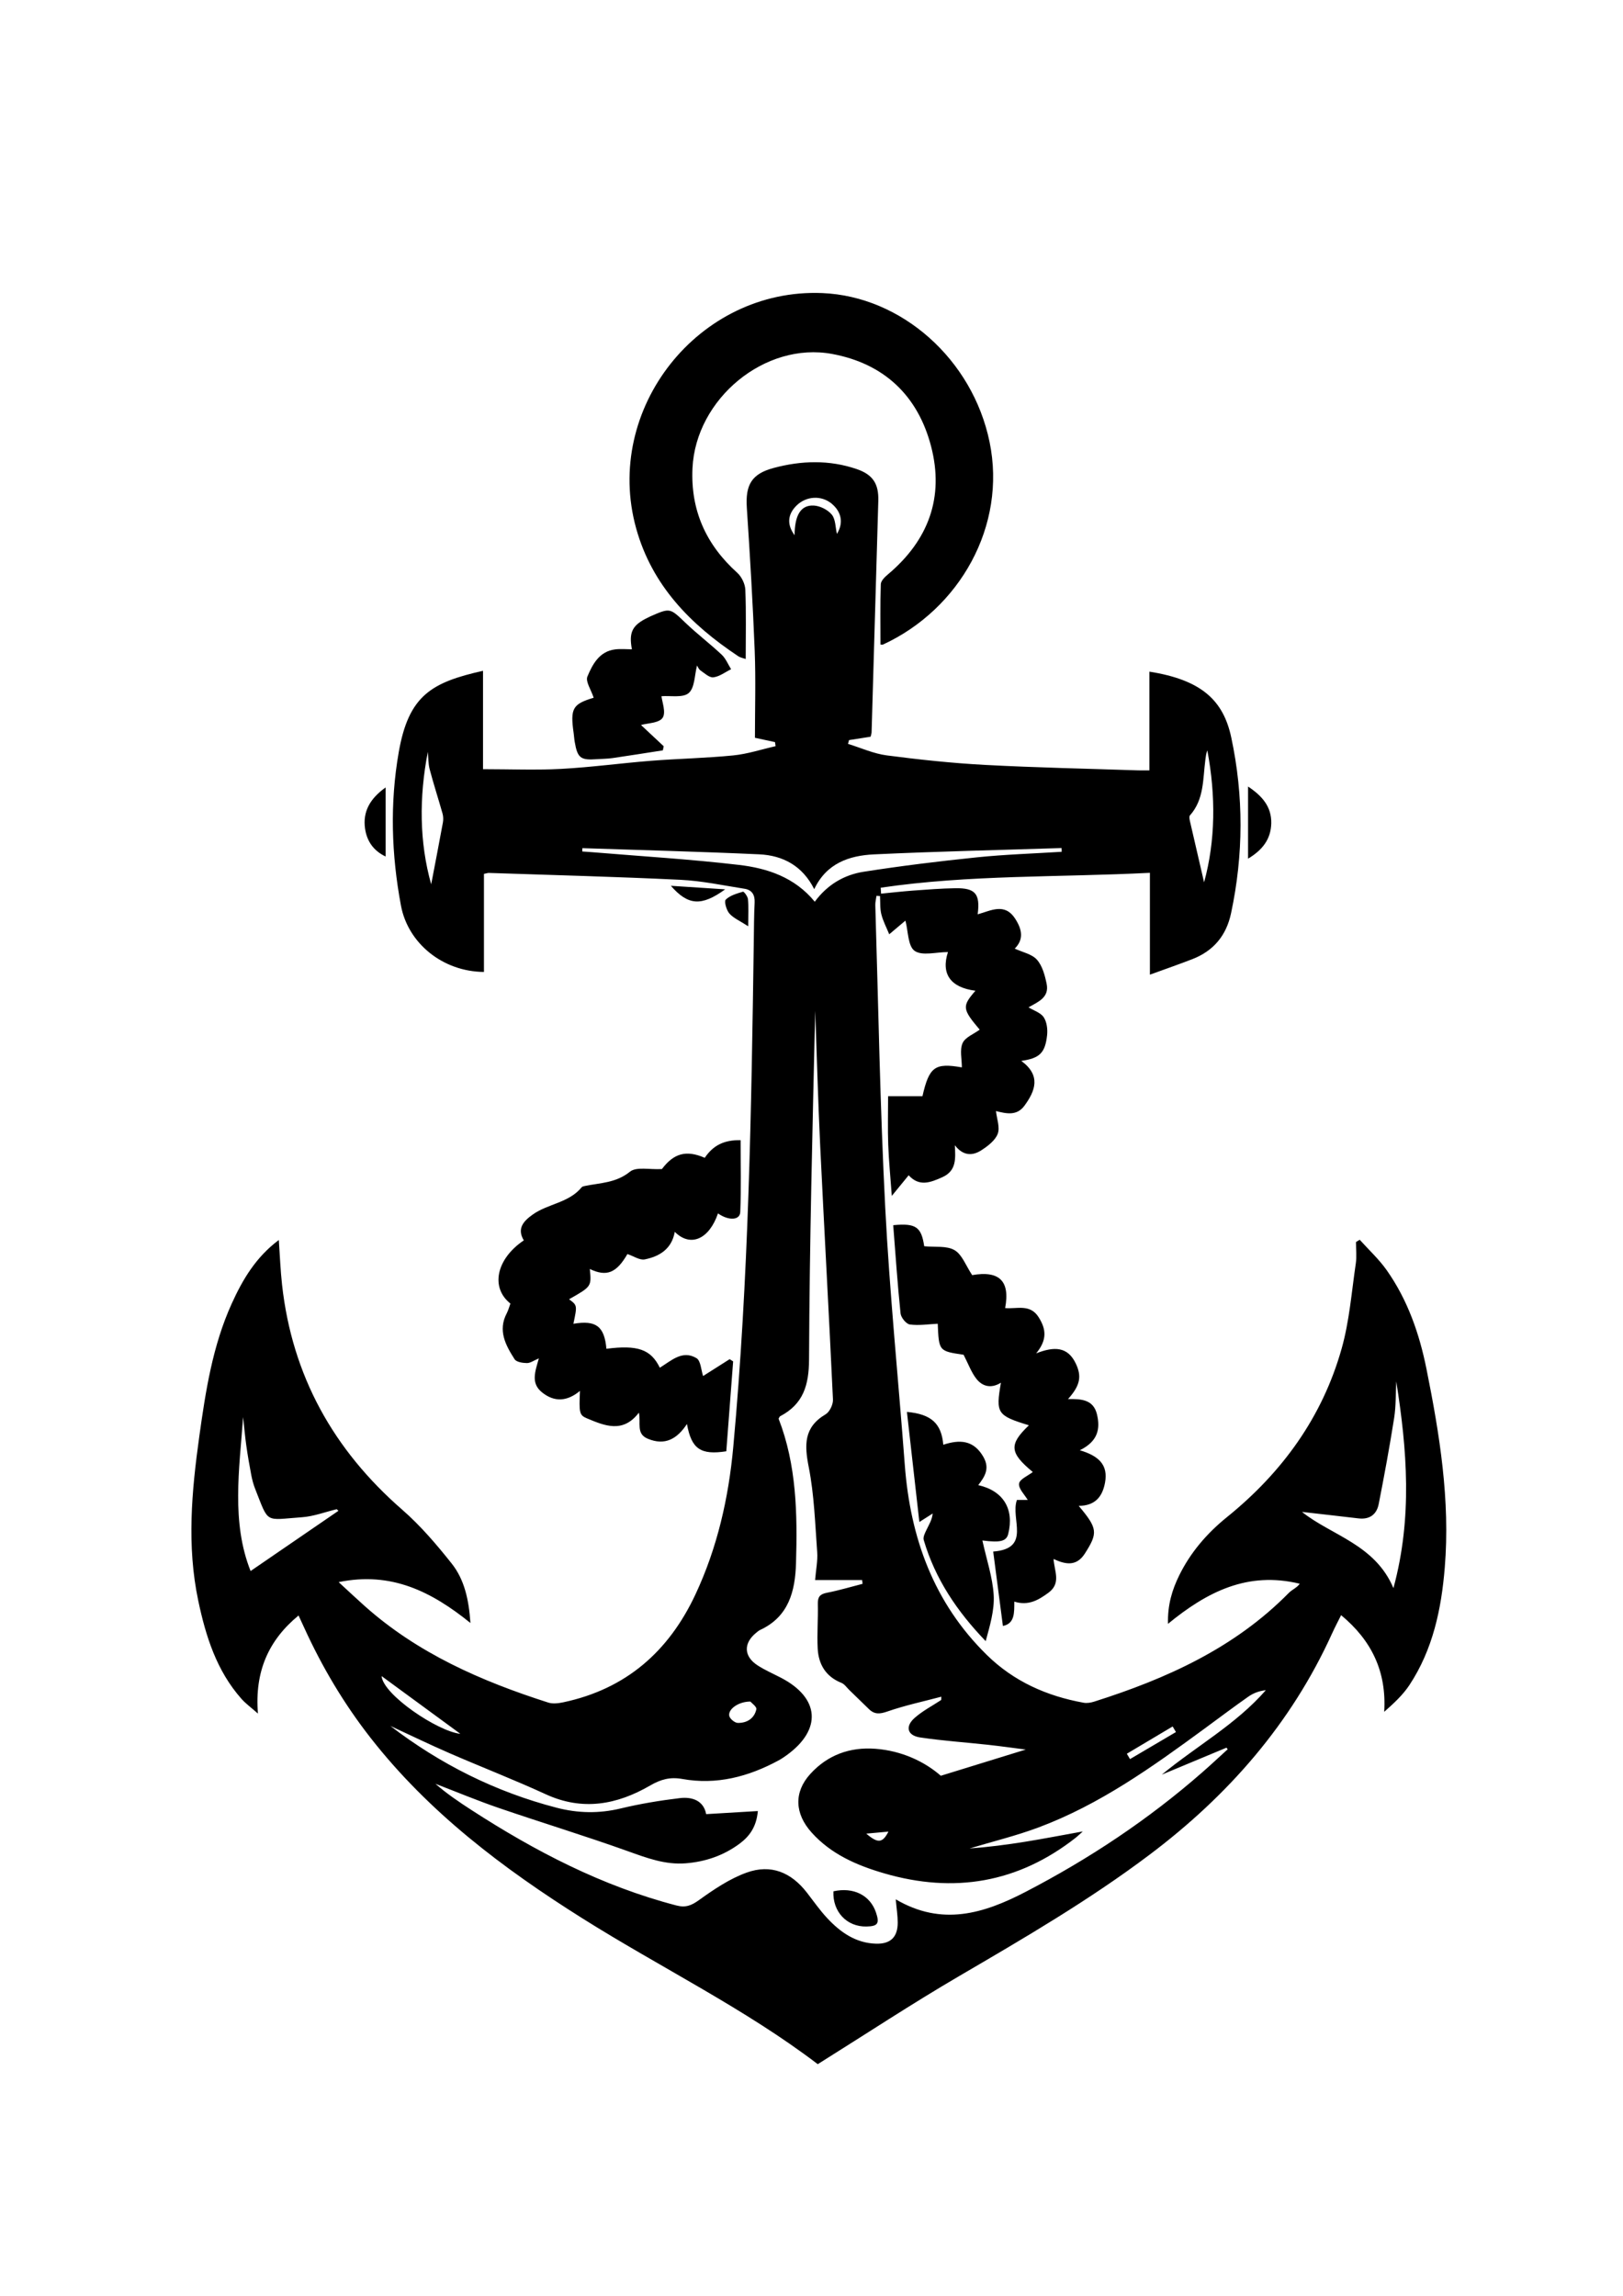 <?xml version="1.0" encoding="utf-8"?>
<!-- Generator: Adobe Illustrator 27.2.0, SVG Export Plug-In . SVG Version: 6.00 Build 0)  -->
<svg version="1.1" id="Layer_1" xmlns="http://www.w3.org/2000/svg" xmlns:xlink="http://www.w3.org/1999/xlink" x="0px" y="0px"
	 viewBox="0 0 595.28 841.89" style="enable-background:new 0 0 595.28 841.89;" xml:space="preserve">
<path d="M523.2,502.02c-2.6-12.94-6.91-25.33-14.58-36.22c-2.85-4.04-6.58-7.47-9.91-11.17c-0.46,0.28-0.91,0.56-1.37,0.84
	c0,2.61,0.32,5.27-0.06,7.83c-1.55,10.46-2.34,21.16-5.2,31.26c-7.09,25.15-21.81,45.42-42.09,61.81
	c-7.28,5.88-13.35,12.91-17.51,21.4c-2.56,5.23-4.26,10.71-4.09,17.71c14.36-11.78,29.22-19.34,48.32-14.71
	c-1.01,1.47-2.78,2.13-3.99,3.35c-19.92,20.25-44.87,31.47-71.39,39.88c-1.22,0.39-2.64,0.63-3.87,0.41
	c-13.5-2.43-25.6-7.8-35.5-17.51c-19.52-19.15-28.1-43.01-30.11-69.77c-2.36-31.44-5.55-62.84-7.17-94.32
	c-1.9-36.93-2.51-73.93-3.64-110.9c-0.03-1.13,0.29-2.27,0.44-3.41c0.43,0.03,0.85,0.06,1.28,0.09c0.14,2.24-0.04,4.56,0.5,6.7
	c0.64,2.52,1.9,4.89,2.89,7.32c1.9-1.61,3.79-3.22,5.7-4.81c0.19-0.16,0.48-0.2,0.26-0.12c1,3.78,0.87,9.26,3.35,11.01
	c2.75,1.93,7.9,0.44,12.23,0.44c-2.59,7.92,0.84,13,10.08,14.18c-5,5.75-4.81,6.72,1.56,14.28c-2.17,1.6-5.33,2.78-6.28,4.94
	c-1.1,2.5-0.26,5.86-0.26,8.89c-9.91-1.73-11.98-0.24-14.46,10.58c-4.2,0-8.53,0-12.6,0c0,6.29-0.16,12.03,0.05,17.75
	c0.21,5.81,0.79,11.61,1.31,18.8c2.6-3.18,4.31-5.28,6.19-7.57c3.86,4.27,7.95,2.69,12.35,0.71c5.31-2.4,4.8-6.94,4.59-11.72
	c2.95,3.87,6.38,3.99,9.66,1.88c2.4-1.54,5.13-3.61,6.06-6.07c0.89-2.35-0.34-5.5-0.64-8.34c3.78,0.93,7.63,1.86,10.43-1.95
	c4.06-5.53,6.11-11.13-1.15-16.45c6.75-0.96,8.75-2.91,9.47-9.41c0.24-2.17-0.09-4.86-1.24-6.59c-1.12-1.68-3.62-2.44-5.57-3.64
	c3.42-1.97,7.69-3.55,6.64-8.63c-0.64-3.1-1.56-6.6-3.56-8.84c-1.84-2.08-5.29-2.73-8.14-4.06c3.4-3.39,2.7-7.05,0.17-10.96
	c-3.88-5.99-8.91-2.94-13.76-1.62c0.97-7.53-0.85-9.69-8.21-9.57c-5.15,0.08-10.29,0.49-15.43,0.86c-3.94,0.29-7.86,0.75-11.79,1.13
	c-0.04-0.73-0.09-1.45-0.13-2.18c32.5-4.8,65.36-3.76,98.73-5.46c0,12.59,0,24.59,0,37.35c5.75-2.1,10.73-3.81,15.63-5.72
	c7.73-3.02,12.39-8.64,14.13-16.79c4.58-21.49,4.66-43,0.08-64.46c-2.92-13.68-10.96-21.13-30.03-24.15c0,12.06,0,24.03,0,36.21
	c-1.84,0-3.01,0.03-4.17-0.01c-18.7-0.63-37.42-1-56.1-2c-12.05-0.64-24.08-1.93-36.05-3.49c-4.84-0.63-9.49-2.77-14.22-4.22
	c0.12-0.46,0.25-0.93,0.37-1.39c2.67-0.42,5.34-0.83,7.92-1.24c0.18-0.8,0.35-1.22,0.36-1.65c0.83-28.28,1.65-56.55,2.46-84.83
	c0.18-6.25-1.96-9.62-7.91-11.66c-10.07-3.45-20.32-3.14-30.46-0.42c-8.16,2.18-10.41,6.23-9.85,14.67c1.16,17.49,2.2,35,2.89,52.51
	c0.41,10.57,0.08,21.17,0.08,31.77c2.67,0.58,5.01,1.08,7.36,1.59c0.07,0.5,0.14,0.99,0.21,1.49c-5.17,1.17-10.29,2.87-15.53,3.39
	c-10.02,1-20.12,1.18-30.16,1.97c-11,0.87-21.96,2.38-32.98,2.97c-9.35,0.5-18.75,0.1-28.63,0.1c0-12,0-23.99,0-36.07
	c-18.95,4.24-27.27,9.07-30.91,29.82c-3.29,18.78-2.69,37.59,0.81,56.28c2.61,13.94,15.44,24.23,30.44,24.33
	c0-12.01,0-24.02,0-35.96c0.95-0.19,1.38-0.36,1.8-0.35c23.42,0.79,46.85,1.39,70.26,2.52c7.88,0.38,15.7,2.06,23.53,3.29
	c2.69,0.42,3.83,2.22,3.69,5.06c-0.24,4.71-0.24,9.43-0.31,14.15c-0.88,61.91-1.86,123.82-7.53,185.52
	c-1.71,18.65-5.84,36.91-13.88,54.07c-9.82,20.94-25.49,34.64-48.37,39.51c-1.81,0.38-3.91,0.66-5.6,0.12
	c-24.58-7.86-47.95-18.07-67.48-35.54c-3.01-2.69-5.95-5.46-9.4-8.63c19.38-4,34.15,3.54,48.33,14.98
	c-0.58-8.59-2.21-15.91-6.86-21.78c-5.55-6.99-11.45-13.91-18.16-19.76c-25.23-21.97-40.37-49.12-44.07-82.48
	c-0.59-5.28-0.78-10.6-1.19-16.42c-8.47,6.34-13.28,14.54-17.27,23.32c-7.03,15.49-9.58,32.08-11.9,48.73
	c-2.8,20.06-4.62,40.15-0.37,60.25c2.76,13.07,6.73,25.67,15.83,35.95c1.54,1.74,3.48,3.13,6.05,5.41
	c-1.24-15.45,3.9-26.91,14.9-35.97c0.71,1.54,1.38,2.98,2.05,4.44c6.56,14.4,14.57,27.9,24.33,40.39
	c21.38,27.37,48.59,47.9,77.66,66.19c28.89,18.18,59.74,33.2,86.39,53.52c17.73-11.09,34.57-22.2,51.96-32.36
	c23.79-13.9,47.55-27.75,69.61-44.35c28.9-21.73,52.06-48.12,67.09-81.27c1.01-2.23,2.16-4.39,3.3-6.68
	c11.2,9.29,16.71,20.7,15.8,35.45c3.52-3.1,6.85-6.17,9.27-9.84c8.59-13.03,11.71-27.86,12.95-43.11
	C531.93,550.19,528.03,526.03,523.2,502.02z M436.44,299.02c5.25-5.89,4.73-13.35,5.66-20.41c0.15-1.15,0.27-2.31,0.72-3.44
	c3.15,16.66,3,33.18-1.19,48.38c-1.6-6.89-3.42-14.69-5.2-22.49C436.28,300.4,436.1,299.41,436.44,299.02z M162.45,301.6
	c-1.42,7.74-2.92,15.47-4.3,22.69c-4.35-15.43-4.47-31.91-1.23-48.59c0.2,2.14,0.13,4.35,0.67,6.39c1.44,5.46,3.19,10.84,4.73,16.27
	C162.59,299.38,162.64,300.56,162.45,301.6z M91.91,576.11c-7.1-17.85-4.15-37.19-2.74-56.45c0.38,3.46,0.67,6.94,1.16,10.39
	c0.51,3.63,1.14,7.25,1.83,10.86c0.33,1.72,0.78,3.45,1.43,5.08c5.13,12.94,3.32,11.38,17.13,10.4c4.31-0.3,8.53-1.93,12.78-2.95
	c0.21,0.2,0.42,0.39,0.63,0.59C113.44,561.35,102.77,568.67,91.91,576.11z M430.1,633.11c0.4,0.68,0.81,1.37,1.21,2.05
	c-5.62,3.31-11.23,6.61-16.85,9.92c-0.39-0.66-0.77-1.31-1.16-1.97C418.9,639.78,424.5,636.45,430.1,633.11z M292.18,185.36
	c3.57-3.49,9.11-3.78,12.85-0.67c3.68,3.07,4.39,7.15,1.93,11.1c-0.56-2.4-0.47-5.33-1.86-7.05c-1.44-1.78-4.29-3.22-6.6-3.35
	c-4.81-0.26-7.02,3.56-7.06,10.88C288.57,192.38,288.83,188.65,292.18,185.36z M271.03,317.17c-17.82-2.09-35.77-3.16-53.66-4.65
	c-1.27-0.11-2.54-0.18-3.81-0.27c0.01-0.41,0.03-0.81,0.04-1.22c21.62,0.72,43.25,1.27,64.86,2.26c8.71,0.4,15.89,4.22,20.18,12.78
	c4.5-9.53,12.86-12.33,21.89-12.76c22.93-1.08,45.88-1.58,68.83-2.32c0.02,0.46,0.03,0.91,0.05,1.37
	c-10.36,0.65-20.76,0.97-31.08,2.03c-13.89,1.43-27.76,3.13-41.56,5.29c-7.11,1.11-13.29,4.69-17.93,10.99
	C291.48,321.7,281.46,318.39,271.03,317.17z M275.22,623.98c0.44,0.53,2.38,1.9,2.19,2.81c-0.72,3.4-3.47,5.09-6.81,5.02
	c-1.1-0.02-2.89-1.49-3.12-2.57C266.96,626.84,270.78,623.97,275.22,623.98z M168.85,635.81c-8.24-0.85-28.32-14.3-28.89-21.17
	C149.74,621.81,159.52,628.98,168.85,635.81z M426.12,650.78c7.91-3.3,15.81-6.59,23.72-9.89c0.15,0.2,0.3,0.4,0.45,0.59
	c-3.08,2.8-6.11,5.64-9.24,8.38c-19.82,17.36-41.59,31.82-64.97,43.95c-15.27,7.92-30.62,12.65-47.54,2.69
	c0.31,3.48,0.72,6,0.72,8.52c0.01,5.33-2.62,7.89-7.93,7.75c-7.45-0.21-13.08-4.18-17.91-9.35c-2.71-2.9-4.99-6.19-7.43-9.33
	c-5.82-7.52-13.26-10.61-22.2-7.37c-6.2,2.25-11.95,6.13-17.37,10.03c-2.8,2.01-4.91,2.89-8.3,2.01
	c-27.26-7.09-51.83-19.88-75.3-35.07c-4.52-2.93-8.99-5.95-13.12-9.56c7.75,2.98,15.43,6.19,23.28,8.88
	c15.71,5.38,31.62,10.22,47.25,15.82c6.98,2.5,13.74,5.07,21.31,4.46c7.22-0.58,13.83-2.84,19.65-7.14
	c3.63-2.68,6.25-6.13,6.77-12.02c-6.47,0.38-12.53,0.75-18.96,1.13c-0.9-4.87-4.99-6.43-9.66-5.87c-7.26,0.87-14.53,2.07-21.64,3.78
	c-7.96,1.92-15.68,1.78-23.55-0.26c-22.36-5.8-42.61-15.92-60.97-29.99c7.23,3.34,14.39,6.82,21.69,9.99
	c11.73,5.1,23.67,9.72,35.29,15.06c13.52,6.22,26.16,3.84,38.31-3.21c3.88-2.25,7.3-3.2,11.79-2.39
	c12.54,2.26,24.23-0.82,35.28-6.79c1.03-0.56,2.02-1.22,2.97-1.91c13.02-9.41,12.18-21.01-2.05-28.41
	c-2.87-1.49-5.87-2.79-8.58-4.54c-5.12-3.31-5.25-8.13-0.55-11.95c0.46-0.37,0.91-0.78,1.43-1.03c10.53-4.87,12.89-14.18,13.2-24.51
	c0.53-18.02,0.23-35.95-6.39-52.99c0.25-0.4,0.34-0.76,0.56-0.88c8.5-4.46,10.57-11.37,10.61-20.88c0.18-42.6,1.28-85.19,2.26-127.8
	c0.6,16.47,1.03,32.94,1.82,49.4c1.5,31.06,3.25,62.1,4.69,93.16c0.08,1.81-1.21,4.53-2.71,5.41c-8.01,4.75-7.78,11.21-6.17,19.36
	c2.01,10.2,2.33,20.75,3.1,31.16c0.23,3.17-0.45,6.4-0.77,10.26c5.56,0,11.41,0,17.25,0c0.05,0.46,0.1,0.92,0.16,1.38
	c-4.35,1.11-8.67,2.42-13.07,3.27c-2.52,0.49-3.4,1.48-3.34,4.06c0.14,5.45-0.33,10.92-0.05,16.35c0.3,5.83,2.95,10.34,8.72,12.64
	c1.12,0.45,1.92,1.69,2.85,2.59c2.43,2.35,4.84,4.72,7.27,7.07c2.04,1.96,3.97,1.79,6.73,0.83c6.44-2.24,13.16-3.66,19.77-5.42
	c-0.01,0.4-0.02,0.8-0.04,1.2c-3.28,2.17-6.86,4.01-9.77,6.6c-3.53,3.14-2.65,6.43,1.99,7.13c8.29,1.24,16.67,1.8,25.01,2.71
	c4.81,0.53,9.6,1.21,13.78,1.74c-9.72,3-19.84,6.12-31.15,9.61c-5.94-5.2-14.37-9.19-24.04-9.9c-9.31-0.69-17.5,2.27-23.84,9.25
	c-6.04,6.65-5.77,14.49,0.49,21.46c7.16,7.97,16.59,12.05,26.58,14.96c25.63,7.48,49.2,3.53,70.37-13.11
	c0.55-0.44,1.06-0.94,2.51-2.24c-7.77,1.4-14.38,2.69-21.03,3.76c-6.8,1.1-13.64,1.98-20.5,2.48c8.44-2.54,17.04-4.63,25.27-7.7
	c22.45-8.38,41.76-22.19,60.89-36.23c5.34-3.92,10.64-7.91,16.06-11.72c1.82-1.28,3.96-2.12,6.45-2.39
	C453.33,632.36,438.82,640.3,426.12,650.78z M325.86,671.67c-2.15,4.2-3.85,4.41-8.13,0.74
	C320.93,672.11,323.14,671.91,325.86,671.67z M511.08,582.38c-6.77-16.05-22.72-19.31-33.54-27.95c6.7,0.77,13.71,1.55,20.72,2.38
	c4.08,0.49,6.66-1.44,7.41-5.23c2.06-10.5,4.01-21.03,5.67-31.59c0.69-4.4,0.55-8.93,0.78-13.4
	C516.06,531.55,518.12,556.43,511.08,582.38z M233.32,193.73c-12.14-43.77,22.91-88.1,68.23-86.26c29.17,1.19,55.15,24.32,61.4,54.6
	c6.35,30.75-10.93,61.27-39.07,74.29c-0.24,0.11-0.57,0.01-0.94,0.01c0-7.49-0.13-14.83,0.12-22.15c0.04-1.25,1.51-2.67,2.65-3.62
	c14.81-12.47,20.68-28.22,15.78-46.97c-4.86-18.6-17.28-30.31-36.27-33.83c-24.69-4.58-50.03,16.47-51.23,41.87
	c-0.73,15.48,4.98,28.08,16.42,38.38c1.6,1.44,2.88,4.09,2.96,6.24c0.34,8.36,0.14,16.74,0.14,25.37c-0.71-0.26-1.87-0.45-2.77-1.04
	C253.26,229,239.14,214.7,233.32,193.73z M192.12,454.86c-2.6-4.33-0.14-7.05,3.26-9.47c5.61-4,13.29-4.28,17.96-10
	c0.24-0.3,0.79-0.4,1.22-0.49c5.66-1.15,11.41-1.1,16.5-5.23c2.34-1.9,7.18-0.71,11.72-0.97c4.29-5.7,8.82-7.12,15.7-4.12
	c3.16-4.64,7.14-6.58,13.16-6.46c0,8.79,0.24,17.59-0.13,26.36c-0.13,3.05-4.27,3.23-8.17,0.49c-3.2,9.38-10.01,12.58-15.85,6.76
	c-1.12,6.33-5.63,9.01-10.99,10.1c-1.86,0.38-4.11-1.2-6.38-1.96c-3.97,6.88-7.57,8.46-13.79,5.48c0.63,6.43,0.63,6.43-7.61,11.1
	c3.02,2.23,3.02,2.23,1.59,8.99c8.31-1.4,11.37,0.91,12.11,9.17c11.46-1.48,16.3,0.21,19.59,6.94c4.17-2.53,8.24-6.62,13.45-3.5
	c1.58,0.95,1.68,4.37,2.42,6.55c2.76-1.75,6.25-3.96,9.74-6.18c0.43,0.27,0.86,0.54,1.28,0.81c-0.84,11.03-1.68,22.06-2.51,32.97
	c-9.39,1.45-12.78-0.82-14.43-10.01c-3.66,5.57-8.11,7.98-14.31,5.43c-4.46-1.83-2.5-5.72-3.32-9.59c-5.86,7.7-12.58,4.8-19.13,2.06
	c-2.76-1.16-2.81-2.13-2.49-10.03c-4.68,3.88-9.35,4.21-13.92,0.52c-4.21-3.39-2.49-7.64-1.15-12.45c-1.84,0.77-3.11,1.73-4.37,1.72
	c-1.56-0.02-3.86-0.36-4.53-1.41c-3.28-5.13-6.22-10.51-2.87-16.86c0.54-1.02,0.83-2.18,1.34-3.55
	C179.78,472.15,182.06,461.62,192.12,454.86z M395.65,552.22c6.98,8.29,7.08,9.9,2.28,17.44c-3,4.71-6.89,4.19-11.51,2.04
	c0.29,4.51,2.88,8.89-1.91,12.4c-3.77,2.77-7.4,4.81-12.49,3.23c-0.01,4.01,0.21,8.07-4.18,8.92c-1.17-8.96-2.34-17.94-3.56-27.28
	c14.15-1.09,6.21-12.02,8.7-18.91c1.11,0,2.63,0,3.97,0c-1.13-1.95-3.44-4.16-3.18-6c0.23-1.65,3.3-2.89,5.04-4.26
	c-8.53-7.05-8.84-10.07-1.43-17.13c-11.67-3.58-12.22-4.38-10.26-15.62c-3.65,2.27-6.85,1.35-9.04-1.47
	c-1.84-2.37-2.89-5.35-4.66-8.78c-9.06-1.33-9.06-1.33-9.48-11.37c-3.44,0.16-6.91,0.73-10.24,0.27c-1.34-0.18-3.24-2.54-3.4-4.06
	c-1.11-10.67-1.83-21.37-2.69-32.35c8.42-0.84,10.33,0.75,11.37,7.72c3.95,0.4,8.22-0.26,11.12,1.43c2.78,1.62,4.15,5.68,6.47,9.16
	c9.78-1.7,14,1.96,12.09,12.08c4.3,0.42,9.17-1.69,12.35,3.45c2.64,4.26,3.18,8.11-0.97,13.16c6.63-2.61,11.53-2.48,14.49,3.64
	c2.28,4.72,1.72,8.12-2.82,13.13c4.79-0.09,9.3,0.11,10.62,5.55c1.31,5.38,0.34,9.97-6.28,13.21c6.74,2.01,10.52,5.21,9.23,11.97
	C404.27,549.11,401.47,552.17,395.65,552.22z M210.41,268.9c-1.32-9.18-0.35-10.72,7.34-13.03c-0.94-2.91-3.07-5.95-2.3-7.78
	c1.88-4.48,4.36-9.23,10.18-9.95c2.02-0.25,4.09-0.04,6.14-0.03c-1.18-6.33,0.15-8.92,6.01-11.7c0.27-0.13,0.52-0.27,0.79-0.39
	c7.28-3.2,7.15-3.07,12.88,2.4c4.25,4.07,8.97,7.64,13.26,11.67c1.49,1.4,2.32,3.52,3.44,5.32c-2.16,1.06-4.25,2.7-6.5,2.97
	c-1.48,0.18-3.26-1.52-4.78-2.57c-0.63-0.43-0.93-1.34-1.21-1.77c-0.93,3.54-0.82,8.17-3.05,10.1c-2.14,1.85-6.7,0.9-9.99,1.17
	c0.19,2.03,1.74,5.94,0.41,7.92c-1.31,1.95-5.53,1.94-7.93,2.63c2.27,2.12,5.3,4.96,8.33,7.79c-0.1,0.51-0.2,1.01-0.31,1.51
	c-6.16,0.95-12.31,1.95-18.48,2.84c-1.89,0.27-3.82,0.26-5.73,0.4c-6,0.44-7.11-0.42-8.13-6.43
	C210.6,270.96,210.56,269.92,210.41,268.9z M339.84,560.96c0.89-1.87,2.02-3.62,2.25-5.94c-1.3,0.83-2.6,1.65-4.89,3.11
	c-1.57-13.89-3.05-27.05-4.56-40.37c8.94,0.82,12.65,4.22,13.34,12.04c5.9-1.93,11.09-1.84,14.7,4.45
	c2.44,4.26,0.55,7.21-1.88,10.36c9.22,2.08,13.27,8.82,10.99,17.91c-0.66,2.62-2.75,3.26-9.47,2.39c1.56,7.14,3.75,13.51,4.14,19.98
	c0.33,5.58-1.4,11.28-2.93,16.93c-10.55-10.95-18.56-22.89-22.73-37.1C338.48,563.65,339.28,562.13,339.84,560.96z M457.76,314.88
	c0-8.87,0-17.3,0-26.45c5.2,3.46,8.63,7.4,8.51,13.46C466.15,307.71,463.05,311.72,457.76,314.88z M133.9,303.9
	c-0.92-6.27,1.83-11.07,7.53-15.13c0,8.76,0,16.79,0,25.32C136.87,311.92,134.56,308.35,133.9,303.9z M267.52,334.99
	c-1.09-1.25-1.99-4.44-1.33-5.09c1.58-1.55,4.09-2.24,6.33-2.91c0.33-0.1,1.72,1.74,1.82,2.75c0.26,2.75,0.09,5.54,0.09,9.93
	C271.4,337.7,269.03,336.71,267.52,334.99z M246.06,324.83c6.8,0.44,13.06,0.85,19.92,1.3C257.3,332.4,252.4,332.1,246.06,324.83z
	 M321.28,701.3c1.38,4.07,0.7,5.08-3.48,5.17c-7.22,0.15-12.47-5.44-12.12-12.91C313,691.93,319.13,694.97,321.28,701.3z"/>
</svg>
